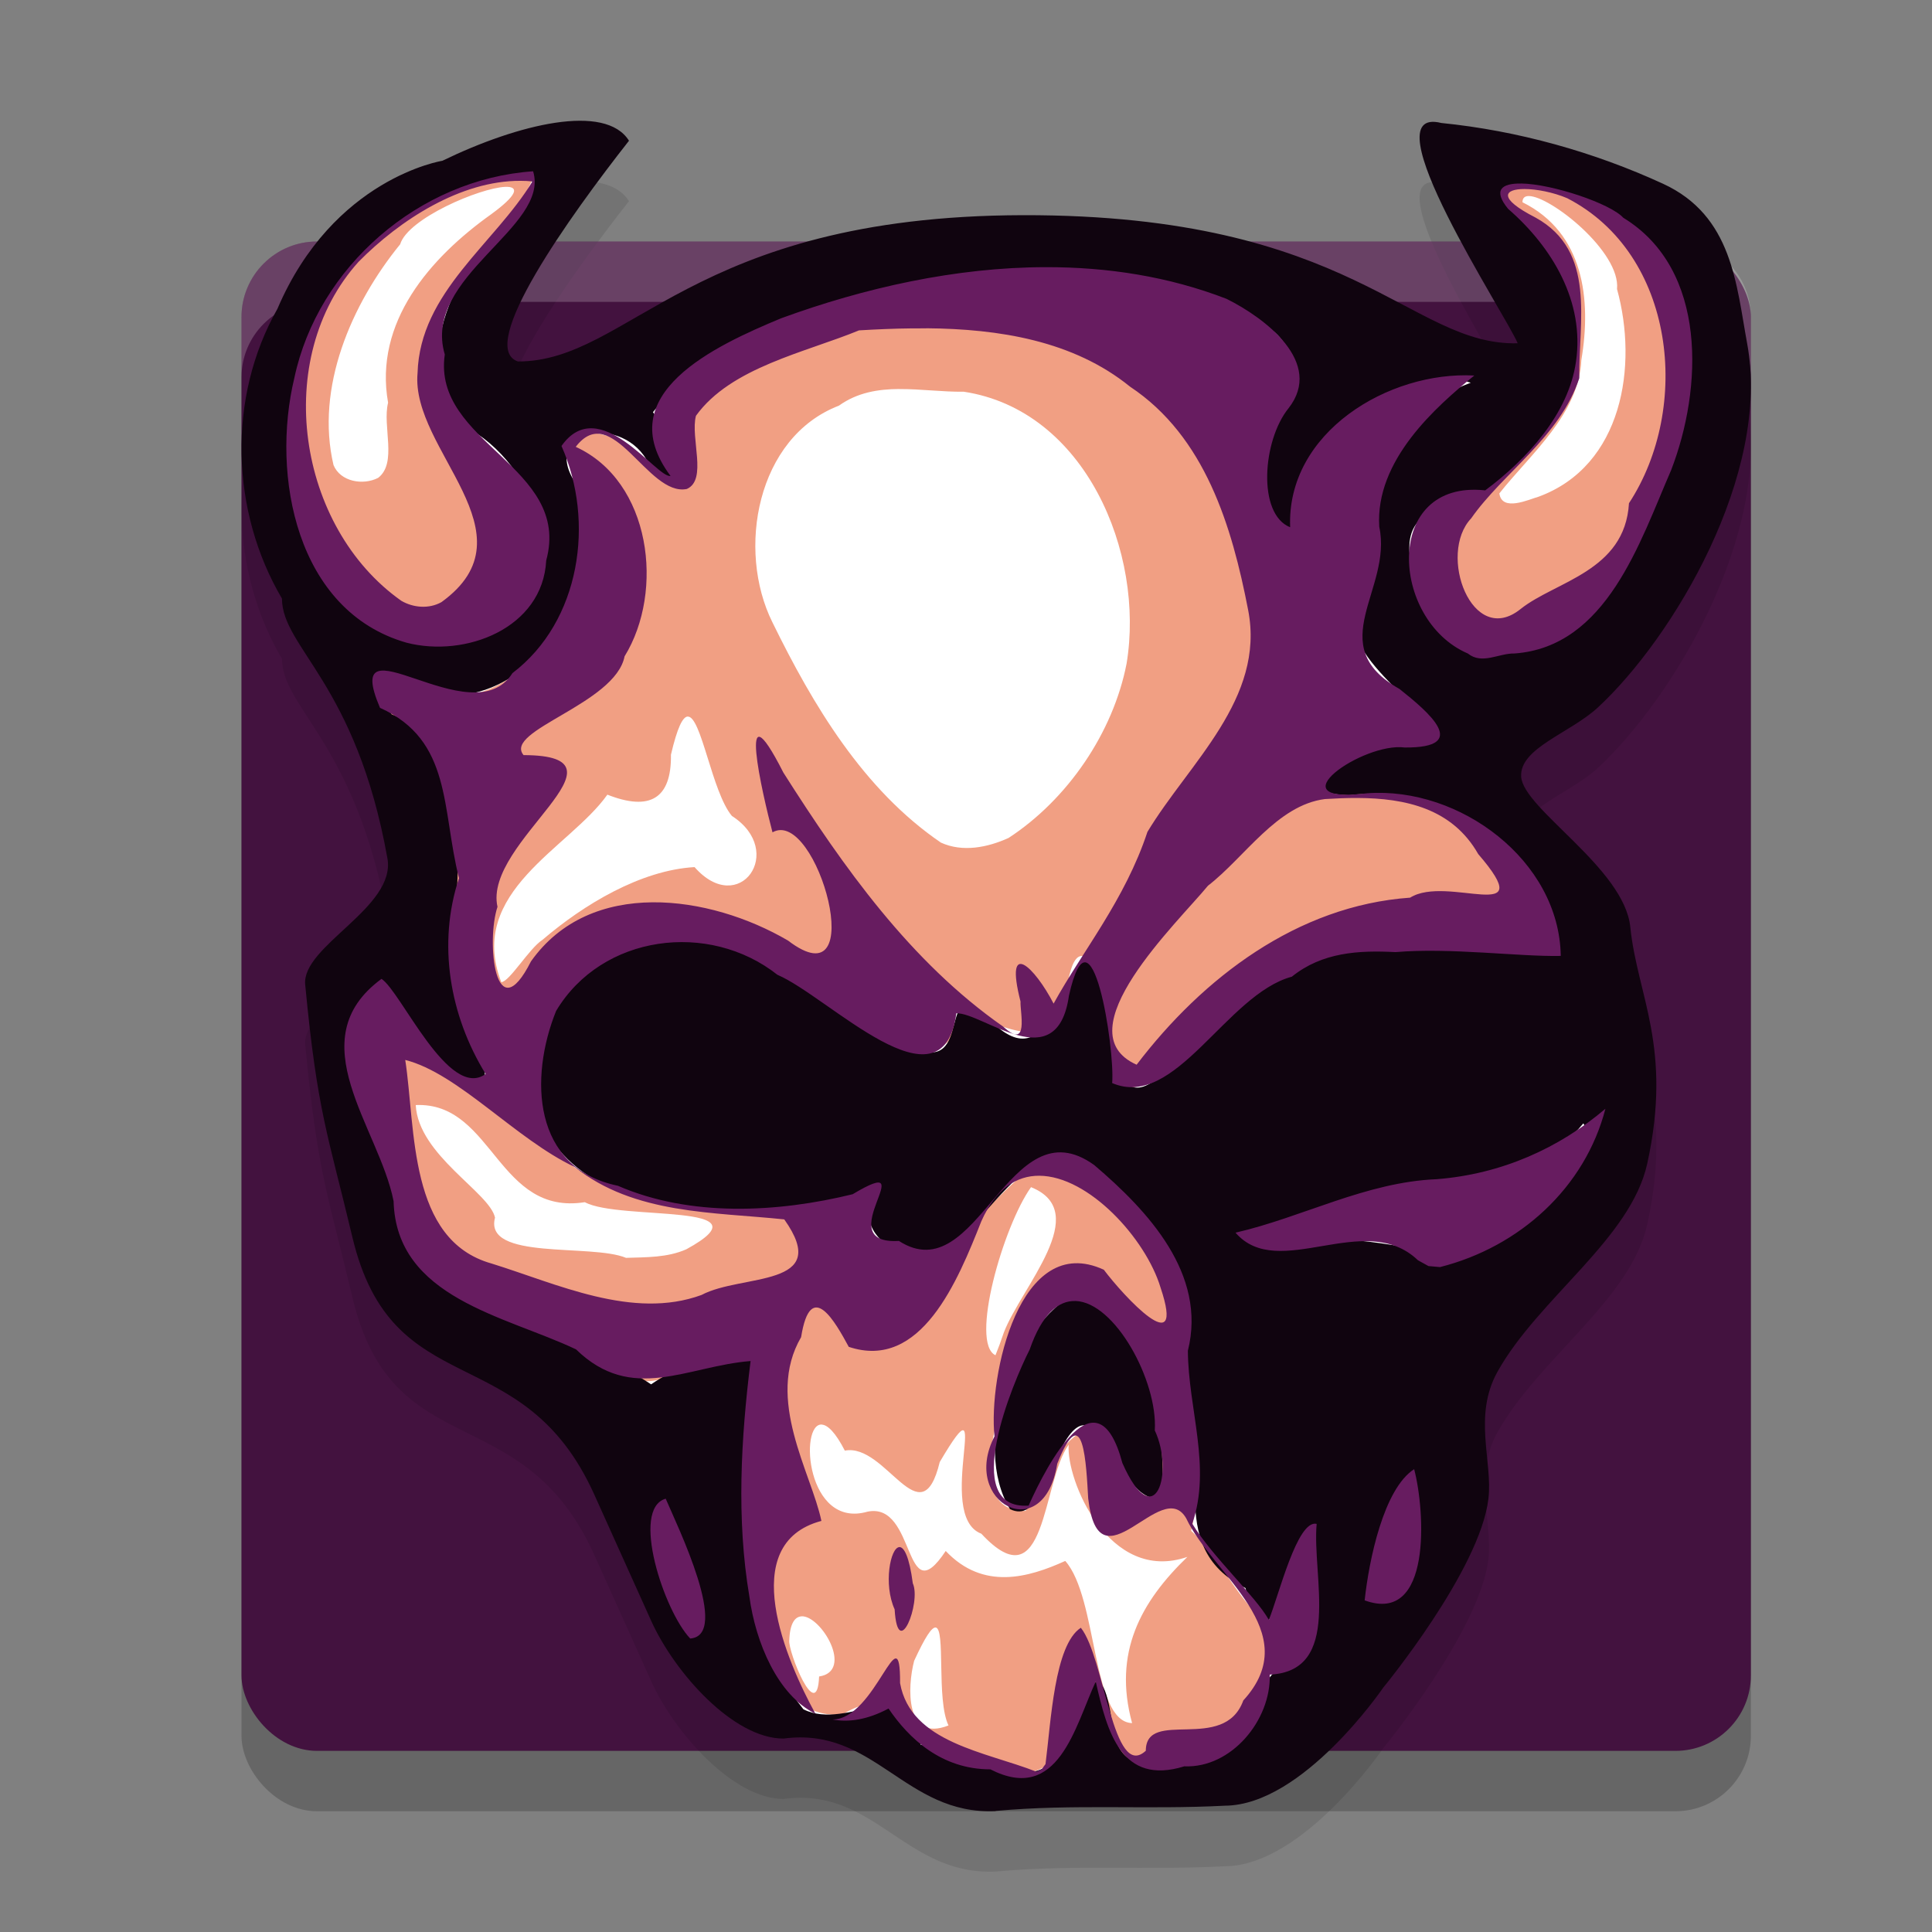 <svg xmlns="http://www.w3.org/2000/svg" width="32" height="32" version="1.1">
 <rect width="100%" height="100%" fill="#808080" stroke="none"/>
 <rect style="opacity:0.2" width="25" height="25" x="4" y="5" rx="1.25" ry="1.25"/>
 <rect style="fill:#43123f" width="25" height="25" x="4" y="4" rx="1.25" ry="1.25"/>
 <path style="opacity:0.1" d="m 9.602,3 c -0.628,0.002 -1.488,0.28 -2.275,0.662 0,0 -1.804,0.284 -2.73,2.453 -0.833,1.468 -0.777,3.353 0.074,4.799 0.003,0.82 1.229,1.401 1.748,4.303 0.146,0.815 -1.424,1.452 -1.363,2.092 0.202,2.128 0.379,2.486 0.781,4.18 0.666,2.808 2.819,1.633 4.006,4.266 l 0.943,2.092 c 0.387,0.858 1.365,1.954 2.195,1.949 1.507,-0.201 2.007,1.27 3.51,1.203 1.287,-0.119 2.504,-0.02 3.797,-0.088 1.297,-0.007 2.623,-1.955 2.623,-1.955 0,0 1.602,-1.947 1.742,-3.131 0.073,-0.619 -0.258,-1.371 0.152,-2.105 0.68,-1.216 2.205,-2.196 2.479,-3.441 0.424,-1.929 -0.166,-2.784 -0.281,-3.922 -0.099,-0.978 -1.777,-1.958 -1.807,-2.492 -0.026,-0.472 0.812,-0.721 1.271,-1.146 C 27.705,11.569 29.337,8.858 28.939,6.693 28.759,5.712 28.697,4.572 27.545,4.043 26.402,3.518 25.141,3.164 23.873,3.037 22.643,2.728 24.944,6.214 25.139,6.685 23.345,6.728 22.429,4.552 16.941,4.564 11.427,4.576 10.437,6.988 8.578,6.986 7.882,6.749 9.441,4.575 10.418,3.332 10.271,3.097 9.978,2.998 9.602,3 Z"/>
 <path style="fill:#ffffff;opacity:0.2" d="M 5.25 4 C 4.558 4 4 4.558 4 5.25 L 4 6.25 C 4 5.558 4.558 5 5.25 5 L 27.75 5 C 28.442 5 29 5.558 29 6.25 L 29 5.25 C 29 4.558 28.442 4 27.75 4 L 5.25 4 z"/>
 <path style="fill:#ffffff" d="M 9.602,2.342 C 9.076,2.344 8.236,2.603 7.478,2.971 l -0.047,0.022 -0.051,0.008 c 0,0 -1.601,0.217 -2.469,2.249 l -0.007,0.018 -0.01,0.016 C 4.127,6.637 4.179,8.403 4.967,9.742 l 0.047,0.079 v 0.092 c 3.688e-4,0.121 0.046,0.25 0.157,0.443 0.111,0.193 0.281,0.436 0.473,0.752 0.385,0.632 0.843,1.556 1.111,3.049 0.056,0.315 -0.059,0.606 -0.213,0.833 -0.154,0.227 -0.351,0.415 -0.538,0.589 -0.187,0.174 -0.365,0.334 -0.476,0.466 -0.111,0.132 -0.131,0.215 -0.129,0.232 0.2,2.113 0.369,2.428 0.773,4.133 0.312,1.313 0.868,1.591 1.627,1.971 0.758,0.381 1.724,0.829 2.357,2.233 l 0.944,2.092 c 0.171,0.38 0.495,0.845 0.856,1.192 0.361,0.347 0.761,0.557 1.023,0.555 0.844,-0.096 1.453,0.277 1.95,0.608 0.506,0.337 0.91,0.622 1.547,0.593 1.318,-0.12 2.535,-0.022 3.794,-0.087 h 0.008 0.008 c 0.476,-0.003 1.089,-0.42 1.556,-0.882 0.467,-0.462 0.783,-0.923 0.783,-0.923 l 0.008,-0.014 0.01,-0.012 c 0,0 0.39,-0.473 0.797,-1.091 0.407,-0.618 0.815,-1.397 0.87,-1.861 0.028,-0.234 -0.027,-0.565 -0.051,-0.95 -0.024,-0.385 -0.004,-0.839 0.245,-1.284 0.374,-0.669 0.944,-1.228 1.435,-1.772 0.492,-0.543 0.893,-1.063 1.006,-1.575 0.406,-1.844 -0.159,-2.578 -0.285,-3.814 -0.031,-0.309 -0.404,-0.78 -0.831,-1.206 -0.214,-0.213 -0.432,-0.417 -0.611,-0.617 -0.179,-0.2 -0.351,-0.381 -0.367,-0.686 -0.012,-0.22 0.086,-0.42 0.205,-0.559 0.119,-0.139 0.26,-0.24 0.403,-0.335 0.287,-0.189 0.596,-0.356 0.773,-0.521 0.575,-0.533 1.279,-1.473 1.773,-2.524 C 28.499,7.892 28.78,6.732 28.601,5.756 28.508,5.249 28.445,4.74 28.284,4.321 28.124,3.903 27.892,3.58 27.4,3.354 26.303,2.849 25.09,2.515 23.876,2.388 c 0.039,0.212 0.192,0.606 0.403,1.028 0.217,0.434 0.482,0.9 0.705,1.287 0.223,0.387 0.391,0.654 0.473,0.853 l 0.19,0.461 -0.501,0.011 C 24.108,6.053 23.384,5.469 22.277,4.946 21.17,4.424 19.641,3.9 16.943,3.906 14.236,3.912 12.684,4.497 11.547,5.084 10.41,5.672 9.657,6.33 8.577,6.329 H 8.519 L 8.466,6.311 C 8.284,6.249 8.128,6.07 8.083,5.898 8.038,5.725 8.06,5.568 8.1,5.408 8.179,5.089 8.351,4.742 8.572,4.364 8.949,3.717 9.467,3.033 9.919,2.444 9.833,2.402 9.794,2.341 9.602,2.342 Z"/>
 <path style="fill:#f19f83" d="M 8.84,2.91 C 6.815,2.952 5.032,4.687 4.852,6.683 4.6,8.193 5.091,10.184 6.784,10.595 7.506,10.767 8.407,10.516 8.785,9.842 9.593,8.361 7.865,7.523 7.289,6.433 6.781,4.92 8.436,4.025 8.84,2.91 Z M 24.914,3.082 c 0.074,0.669 1.493,1.435 1.187,2.483 0.128,1.08 -0.729,1.99 -1.528,2.609 -1.368,-0.125 -1.61,1.645 -0.555,2.375 0.474,0.53 1.415,0.111 1.973,-0.041 C 27.098,9.241 27.913,7.582 27.908,5.882 28.052,4.234 26.46,3.044 24.914,3.082 Z M 8.406,3.095 C 8.588,3.102 8.57,3.231 8.135,3.549 7.122,4.271 6.191,5.338 6.428,6.67 6.33,7.058 6.585,7.668 6.263,7.915 6.014,8.043 5.638,7.98 5.524,7.703 5.222,6.421 5.818,5.04 6.628,4.046 6.755,3.619 7.946,3.113 8.368,3.095 c 0.014,-5.907e-4 0.027,-6.887e-4 0.039,-2.14e-4 z M 25.321,3.247 c 0.36,4.927e-4 1.524,0.925 1.462,1.541 0.35,1.268 0.094,2.926 -1.299,3.439 -0.156,0.043 -0.608,0.258 -0.65,-0.055 0.527,-0.663 1.316,-1.311 1.358,-2.21 0.169,-0.997 0.044,-2.107 -0.975,-2.612 -0.001,-0.071 0.038,-0.103 0.104,-0.103 z m -8.182,1.299 c -1.118,0.009 -2.235,0.165 -3.302,0.485 -1,0.429 -3.572,1.021 -2.769,2.473 0.302,1.023 -0.377,0.223 -0.674,-0.145 C 8.753,6.564 9.864,8.455 9.605,9.272 9.441,10.518 8.298,11.948 6.902,11.428 c -1.178,-0.989 -0.639,0.762 0.188,0.828 0.572,0.992 0.518,2.46 0.388,3.659 -0.25,0.661 1.12,2.109 0.32,2.016 -0.948,0.043 -1.115,-1.911 -1.667,-1.434 -1.114,1.325 0.656,2.828 0.662,4.281 0.849,1.048 2.337,1.153 3.424,1.872 0.661,0.667 1.324,-0.361 2.108,-0.213 0.306,0.736 -0.114,2.095 0.036,3.06 0.082,1.011 0.238,2.992 1.589,2.902 1.14,-0.695 1.018,0.863 2.15,0.783 0.96,0.393 1.43,0.206 1.712,-0.783 0.32,-1.339 0.583,0.237 0.776,0.804 0.466,-0.011 0.932,-0.021 1.398,-0.032 0.996,-0.23 0.556,-1.703 1.53,-1.693 0.354,-0.262 0.049,-1.075 0.164,-1.536 0.126,-1.354 -0.551,0.604 -0.612,0.94 -0.411,-0.09 -0.862,-1.104 -1.339,-1.527 0.274,-1.1 -0.282,-2.145 -0.125,-3.268 0.077,-1.241 -1.003,-2.756 -2.282,-2.884 -1.019,0.496 -1.889,2.58 -3.057,1.053 0.325,-0.507 0.383,-0.814 -0.287,-0.323 -1.709,0.368 -3.694,0.207 -5.025,-1.039 -0.247,-1.276 0.074,-2.817 1.489,-3.236 1.315,-0.532 2.514,0.512 3.58,1.137 0.411,0.53 2.004,1.056 1.759,-0.074 0.475,0.029 1.711,1.004 1.887,-0.319 0.194,-1.465 0.873,0.296 0.704,0.914 -0.08,1.229 0.786,0.572 1.272,0.088 1.028,-1.005 2.353,-1.92 3.87,-1.724 0.776,-0.335 2.719,0.796 2.122,-0.589 -0.63,-1.442 -2.234,-2.096 -3.74,-1.918 -0.599,-0.938 2.895,-0.612 1.392,-1.499 -0.89,-0.671 -1.029,-1.442 -0.525,-2.376 -0.327,-1.25 0.83,-2.588 1.493,-3.051 -1.227,0.054 -2.81,0.827 -2.81,2.215 C 21.683,10.097 20.647,8.182 20.901,7.577 21.997,6.308 20.922,4.96 19.491,4.74 18.792,4.618 18.078,4.552 17.362,4.545 17.288,4.545 17.213,4.545 17.139,4.545 Z m -2.242,1.898 c 0.354,-0.002 0.719,0.049 1.066,0.044 2.015,0.306 3,2.668 2.697,4.502 -0.222,1.144 -0.977,2.251 -1.955,2.889 -0.345,0.157 -0.761,0.242 -1.121,0.077 C 14.299,13.079 13.465,11.678 12.794,10.308 12.197,9.108 12.533,7.242 13.895,6.719 14.199,6.501 14.543,6.445 14.897,6.443 Z m -3.509,5.425 c 0.226,-0.022 0.401,1.246 0.734,1.645 0.906,0.583 0.123,1.689 -0.618,0.848 -0.888,0.05 -1.834,0.618 -2.517,1.203 -0.226,0.147 -0.544,0.692 -0.684,0.703 -0.579,-1.502 1.129,-2.219 1.757,-3.106 0.702,0.277 1.063,0.069 1.053,-0.662 0.105,-0.447 0.193,-0.624 0.275,-0.632 z m -4.443,6.433 c 1.225,0.005 1.313,1.835 2.742,1.61 0.574,0.313 3.112,-0.003 1.681,0.78 -0.313,0.139 -0.663,0.131 -0.999,0.142 -0.572,-0.24 -2.36,0.048 -2.17,-0.666 -0.088,-0.418 -1.269,-1.033 -1.313,-1.865 0.02,-8.4e-4 0.04,-0.001 0.059,-0.001 z m 19.355,0.374 c -0.249,0.189 -1.518,0.935 -2.335,0.901 -1.203,0.049 -2.243,0.634 -3.403,0.855 0.534,0.626 2.106,-0.428 2.935,0.39 1.142,0.149 2.603,-0.959 2.803,-2.147 z m -9.223,0.987 c 1.029,0.414 -0.157,1.646 -0.45,2.407 l -0.073,0.207 -0.066,0.17 c -0.426,-0.202 0.126,-2.134 0.589,-2.784 z m 0.75,1.853 c 0.401,-0.016 0.808,0.255 0.985,0.859 0.342,0.58 0.892,3.522 -0.271,1.97 -0.388,-1.523 -1.232,-0.04 -1.552,0.68 -1.073,0.025 -0.404,-1.858 -0.159,-2.414 0.095,-0.689 0.542,-1.077 0.996,-1.095 z m -4.215,2.08 c 0.097,0.006 0.226,0.129 0.381,0.431 0.682,-0.133 1.262,1.468 1.572,0.189 0.935,-1.586 -0.106,0.888 0.689,1.187 1.086,1.167 0.999,-0.861 1.447,-1.474 -0.046,0.577 0.663,2.307 1.966,1.858 -0.772,0.745 -1.235,1.585 -0.916,2.753 -0.673,-0.019 -0.564,-2.073 -1.107,-2.686 -0.613,0.278 -1.36,0.491 -1.98,-0.165 -0.702,1.056 -0.482,-0.819 -1.296,-0.651 -1.013,0.292 -1.135,-1.469 -0.756,-1.443 z m 9.782,0.868 c -0.422,0.068 -0.559,1.388 -0.784,1.914 0.041,0.361 0.391,4.39e-4 0.534,-0.056 0.551,-0.359 0.148,-1.285 0.25,-1.858 z m -12.447,0.528 c -0.186,-0.008 0.014,1.595 0.335,1.957 0.743,0.597 -0.048,-1.172 -0.049,-1.416 -0.137,-0.386 -0.23,-0.539 -0.286,-0.542 z m 2.328,1.779 c 0.326,-0.016 0.873,0.909 0.292,0.997 -0.033,0.805 -0.518,-0.418 -0.494,-0.6 0.01,-0.281 0.094,-0.391 0.203,-0.396 z m 2.219,0.185 c 0.174,0.005 0.011,1.195 0.216,1.623 -0.723,0.285 -0.682,-0.639 -0.569,-1.07 0.184,-0.4 0.29,-0.554 0.353,-0.552 z"/>
 <path style="fill:#10040f" d="m 16.491,29.998 c -1.503,0.067 -2.005,-1.403 -3.511,-1.202 -0.83,0.005 -1.807,-1.092 -2.194,-1.949 L 9.843,24.754 C 8.655,22.121 6.502,23.296 5.836,20.489 5.434,18.795 5.257,18.437 5.055,16.308 4.994,15.668 6.563,15.032 6.417,14.217 5.898,11.315 4.673,10.734 4.67,9.914 3.819,8.468 3.762,6.584 4.595,5.115 5.521,2.946 7.327,2.663 7.327,2.663 8.587,2.051 10.027,1.706 10.418,2.331 9.441,3.574 7.882,5.75 8.578,5.987 10.437,5.989 11.428,3.577 16.942,3.564 22.43,3.552 23.344,5.729 25.138,5.686 24.943,5.215 22.643,1.729 23.873,2.037 c 1.268,0.127 2.529,0.481 3.671,1.006 1.152,0.529 1.214,1.67 1.395,2.65 0.398,2.164 -1.233,4.876 -2.471,6.023 -0.459,0.426 -1.299,0.673 -1.273,1.146 0.029,0.534 1.709,1.515 1.808,2.493 0.115,1.138 0.704,1.992 0.28,3.92 -0.274,1.245 -1.798,2.226 -2.478,3.442 -0.411,0.734 -0.079,1.487 -0.152,2.106 -0.14,1.184 -1.742,3.129 -1.742,3.129 0,0 -1.326,1.949 -2.623,1.956 -1.293,0.068 -2.51,-0.032 -3.797,0.087 z m 1.051,-0.997 c 0.317,-0.592 0.654,-1.929 0.869,-0.524 0.051,0.566 0.307,0.855 0.894,0.692 0.508,0.062 0.967,-0.067 1.313,-0.46 0.177,-0.763 0.539,-1.202 1.081,-1.428 -0.031,-0.577 0.106,-1.584 -0.074,-1.854 -0.251,0.536 -0.649,2.347 -0.996,0.876 -1.415,-0.71 -0.474,-2.175 -1.037,-3.321 0.263,-1.331 -0.207,-2.633 -1.305,-3.479 -1.351,-1.205 -1.925,1.246 -3.071,1.309 -0.875,-0.138 -0.967,-0.791 -0.72,-1.168 -1.114,0.661 -2.532,0.461 -3.754,0.237 C 9.432,19.588 8.503,18.603 8.996,17.227 9.208,15.981 10.838,15.157 12.004,15.633 c 1.144,0.367 2.002,1.347 3.104,1.711 1.044,0.492 0.382,-1.304 1.261,-0.478 1.142,1.202 1.188,-1.22 1.771,-0.998 0.353,0.784 0.075,3.183 1.381,1.64 1.039,-0.935 2.255,-1.992 3.762,-1.844 0.786,-0.086 1.963,0.103 2.492,0.066 -0.105,-1.612 -1.88,-2.754 -3.432,-2.559 -1.482,-0.048 0.818,-1.102 1.339,-0.961 C 23.628,11.521 21.641,10.659 22.76,9.612 22.686,8.362 23.024,6.827 24.36,6.339 23.536,6.063 22.092,6.808 21.613,7.724 21.362,8.296 21.622,10.023 21.088,8.508 20.319,7.43 22.392,5.969 20.688,5.249 19.232,4.286 17.382,4.56 15.731,4.612 13.963,4.914 11.974,5.366 10.815,6.827 11.142,7.235 11.363,8.692 10.706,7.61 10.249,6.836 8.837,7.132 9.613,8.113 9.905,9.447 9.203,11.259 7.723,11.503 7.041,11.665 5.599,10.477 6.488,11.832 7.789,12.345 7.604,14.076 7.54,15.259 c -0.381,0.919 0.703,2.247 0.453,2.716 -1.224,0.107 -1.365,-2.722 -2.142,-1.058 -0.16,1.385 0.786,2.817 1.19,4.115 1.129,0.847 2.566,1.12 3.744,1.897 0.692,-0.483 2.252,-0.945 1.64,0.436 -0.046,1.676 -0.247,3.541 0.882,4.946 0.743,0.378 1.794,-0.671 1.944,0.589 0.65,0.059 1.884,0.937 2.291,0.103 z M 16.728,24.996 c -0.646,-1.063 0.045,-3.029 1.138,-3.613 1.228,0.538 1.427,2.222 1.39,3.421 -0.789,0.219 -1.061,-2.299 -1.768,-0.613 -0.213,0.235 -0.3,1.024 -0.76,0.805 z m -5.118,1.821 c -0.167,-0.472 -0.337,-2.018 -0.736,-1.829 -0.092,0.26 0.424,2.792 0.736,1.829 z m 11.52,-0.481 c 0.625,-0.29 0.162,-1.194 0.318,-1.734 -0.306,-0.547 -0.717,1.433 -0.78,1.873 0.136,0.187 0.337,-0.167 0.462,-0.139 z m 1.347,-5.672 c 0.851,-0.221 2.079,-1.561 1.748,-2.057 -0.827,1.012 -2.331,0.881 -3.512,1.157 -0.495,0.317 -2.299,0.497 -1.952,0.852 1.114,-0.231 2.303,-0.033 3.336,0.217 l 0.168,-0.072 0.212,-0.097 z m 0.72,-9.954 c 1.327,-0.047 1.771,-1.607 2.274,-2.596 0.569,-1.284 0.811,-3.083 -0.254,-4.175 -0.466,-0.454 -2.047,-1.242 -2.312,-0.673 0.735,0.666 1.416,1.537 1.229,2.585 -0.004,0.784 -0.593,1.481 -1.15,1.991 -0.575,0.702 -1.937,0.279 -1.583,1.618 0.167,0.797 0.908,1.641 1.796,1.249 z M 8.154,10.433 C 9.608,9.719 8.944,7.795 7.805,7.122 6.61,6.01 7.622,4.285 8.64,3.437 9.487,2.313 7.145,3.259 6.784,3.569 4.817,4.814 4.237,7.743 5.47,9.675 6.05,10.502 7.221,10.909 8.154,10.433 Z"/>
 <path style="fill:#671c60" d="M 8.83,2.837 C 6.943,2.966 5.264,4.422 4.875,6.261 4.487,7.874 4.907,10.123 6.733,10.645 7.705,10.897 8.988,10.41 9.047,9.283 9.473,7.721 7.155,7.342 7.367,5.871 6.985,4.582 9.115,3.767 8.83,2.837 Z m -0.209,0.158 c 0.066,2.233e-4 0.132,0.003 0.198,0.01 C 8.193,4.038 6.955,4.837 6.916,6.18 6.8,7.454 8.882,8.838 7.312,9.973 7.106,10.089 6.845,10.067 6.647,9.951 4.92,8.732 4.498,5.937 5.938,4.337 6.625,3.641 7.631,2.991 8.621,2.995 Z m 16.571,0.045 c -0.315,-0.005 -0.471,0.105 -0.213,0.419 0.734,0.638 1.27,1.54 1.124,2.532 -0.123,0.867 -0.811,1.614 -1.503,2.131 -1.695,-0.183 -1.575,2.15 -0.288,2.702 0.236,0.19 0.516,-0.007 0.772,-1.1e-4 1.53,-0.111 2.077,-1.846 2.594,-3.034 C 28.201,6.441 28.289,4.461 26.887,3.607 26.678,3.374 25.716,3.047 25.191,3.039 Z m 0.059,0.091 c 0.199,2.256e-4 0.475,0.053 0.707,0.152 1.793,0.923 2.06,3.469 1.023,5.052 -0.068,1.131 -1.216,1.29 -1.795,1.752 C 24.383,10.734 23.805,9.181 24.367,8.586 24.898,7.827 25.838,7.236 26.158,6.264 26.144,5.325 26.447,4.161 25.432,3.603 24.795,3.277 24.918,3.13 25.25,3.131 Z M 17.321,4.425 C 15.827,4.427 14.316,4.768 12.937,5.272 11.848,5.725 10.093,6.528 11.106,7.883 10.879,7.927 9.927,6.495 9.3,7.387 9.856,8.636 9.616,10.291 8.488,11.149 7.817,12.211 5.623,10.151 6.294,11.724 c 1.194,0.536 1.019,1.675 1.308,2.821 -0.359,1.087 -0.154,2.277 0.442,3.244 -0.613,0.441 -1.401,-1.366 -1.725,-1.576 -1.38,1.014 -0.041,2.46 0.2,3.681 0.044,1.609 1.851,1.899 3.022,2.456 0.926,0.901 1.836,0.277 2.891,0.193 -0.159,1.279 -0.237,2.615 -0.02,3.9 0.103,0.762 0.468,1.635 1.094,1.942 -0.475,-0.864 -1.324,-2.816 0.099,-3.194 -0.166,-0.794 -0.936,-2.017 -0.336,-3.044 0.158,-0.992 0.571,-0.24 0.789,0.161 1.197,0.4 1.805,-1.092 2.196,-2.08 0.242,-0.543 0.587,-0.756 0.959,-0.754 0.818,0.003 1.763,1.039 2.009,1.851 0.426,1.267 -0.618,0.135 -0.939,-0.294 -1.396,-0.644 -1.915,1.76 -1.811,2.76 -0.568,1.098 0.818,1.838 1.039,0.454 0.438,-1.109 0.481,0.03 0.513,0.574 0.178,1.551 1.216,-0.383 1.623,0.329 0.442,0.938 1.99,1.875 0.946,3.017 -0.318,0.878 -1.611,0.12 -1.615,0.833 -0.547,0.506 -0.679,-1.541 -1.076,-2.037 -0.439,0.284 -0.495,1.56 -0.585,2.258 l -0.064,0.086 -0.086,0.04 C 16.329,29.015 15.084,28.866 14.908,27.878 c 0.006,-1.191 -0.4,0.601 -1.119,0.602 0.271,0.051 0.58,0.004 0.928,-0.181 0.338,0.498 0.877,1.007 1.687,1.007 1.128,0.577 1.401,-0.714 1.745,-1.454 0.189,0.836 0.424,1.727 1.467,1.404 0.779,0.033 1.437,-0.764 1.415,-1.519 1.21,-0.056 0.698,-1.631 0.777,-2.497 -0.321,-0.076 -0.625,1.181 -0.792,1.59 -0.226,-0.4 -0.927,-1.034 -1.268,-1.592 0.321,-0.943 -0.067,-1.897 -0.073,-2.866 0.318,-1.271 -0.661,-2.317 -1.55,-3.074 -1.427,-1.033 -1.922,2.1 -3.236,1.256 -1.186,0.069 0.452,-1.503 -0.766,-0.774 -1.243,0.305 -2.688,0.382 -3.889,-0.14 C 8.818,19.346 8.765,17.849 9.211,16.744 9.968,15.477 11.742,15.249 12.877,16.146 c 0.843,0.358 2.734,2.335 2.963,0.637 0.445,-0.011 1.669,1.082 1.865,-0.291 0.368,-1.651 0.764,0.866 0.716,1.447 1.048,0.45 1.892,-1.471 2.976,-1.762 0.502,-0.405 1.106,-0.439 1.717,-0.407 0.901,-0.078 2.055,0.078 2.737,0.063 -0.023,-1.578 -1.67,-2.806 -3.205,-2.694 -1.563,0.195 -0.075,-0.851 0.621,-0.758 1.101,0.008 0.395,-0.586 -0.086,-0.969 C 21.892,10.687 23.068,9.763 22.845,8.726 22.774,7.621 23.791,6.732 24.419,6.22 23.002,6.143 21.306,7.161 21.369,8.733 20.822,8.516 20.911,7.292 21.343,6.761 21.933,6.006 20.953,5.266 20.316,4.95 19.357,4.579 18.343,4.423 17.321,4.425 Z m -1.98,1.012 c 1.205,0.01 2.437,0.205 3.377,0.968 1.244,0.826 1.688,2.317 1.955,3.698 0.287,1.47 -0.982,2.537 -1.668,3.676 -0.373,1.127 -1.074,1.971 -1.554,2.844 -0.312,-0.604 -0.82,-1.097 -0.548,-0.035 -0.01,0.173 0.147,0.817 -0.287,0.416 -1.537,-1.073 -2.65,-2.647 -3.641,-4.208 -0.787,-1.549 -0.347,0.357 -0.18,0.99 0.738,-0.419 1.641,2.851 0.256,1.792 C 11.755,14.82 9.78,14.533 8.795,15.923 8.2,17.1 8.05,15.588 8.24,15.02 7.996,13.943 10.608,12.512 8.672,12.507 8.33,12.099 10.191,11.661 10.345,10.871 11.009,9.792 10.785,7.971 9.536,7.401 c 0.605,-0.787 1.193,0.83 1.84,0.698 0.345,-0.152 0.055,-0.847 0.151,-1.212 0.577,-0.802 1.809,-1.048 2.701,-1.415 0.285,-0.017 0.577,-0.03 0.872,-0.033 0.08,-8.89e-4 0.16,-0.001 0.241,-4.27e-4 z m 7.147,7.78 c 0.787,0.004 1.565,0.171 1.996,0.929 1.042,1.21 -0.51,0.334 -1.128,0.722 -1.871,0.132 -3.435,1.33 -4.53,2.767 -1.224,-0.546 0.68,-2.353 1.182,-2.965 0.608,-0.469 1.144,-1.335 1.937,-1.435 0.179,-0.011 0.361,-0.019 0.542,-0.018 z M 6.712,17.556 c 0.88,0.222 1.83,1.314 2.809,1.774 0.981,0.786 2.302,0.744 3.469,0.867 0.81,1.141 -0.706,0.896 -1.371,1.252 -1.14,0.416 -2.39,-0.184 -3.477,-0.521 -1.382,-0.388 -1.254,-2.227 -1.43,-3.373 z m 19.879,0.808 c -0.769,0.654 -1.718,1.082 -2.793,1.167 -1.176,0.048 -2.222,0.63 -3.334,0.886 0.712,0.822 2.138,-0.388 3.022,0.457 l 0.174,0.096 0.191,0.017 c 1.322,-0.335 2.401,-1.316 2.74,-2.623 z m -8.781,3.184 c 0.662,0.019 1.368,1.332 1.317,2.144 0.328,0.701 -0.003,1.751 -0.537,0.54 -0.415,-1.557 -1.241,0.005 -1.553,0.706 -1.155,0.075 -0.259,-2.041 0.018,-2.586 0.203,-0.588 0.475,-0.811 0.754,-0.803 z m 5.613,2.786 c -0.506,0.326 -0.749,1.509 -0.82,2.173 1.117,0.409 1.002,-1.479 0.82,-2.173 z m -12.397,0.489 c -0.586,0.168 -0.027,1.864 0.406,2.316 0.672,-0.051 -0.211,-1.86 -0.406,-2.316 z m 3.87,0.802 c -0.15,0.007 -0.266,0.618 -0.078,1.031 0.052,0.88 0.444,-0.116 0.301,-0.431 -0.058,-0.442 -0.145,-0.604 -0.224,-0.601 z"/>
</svg>
